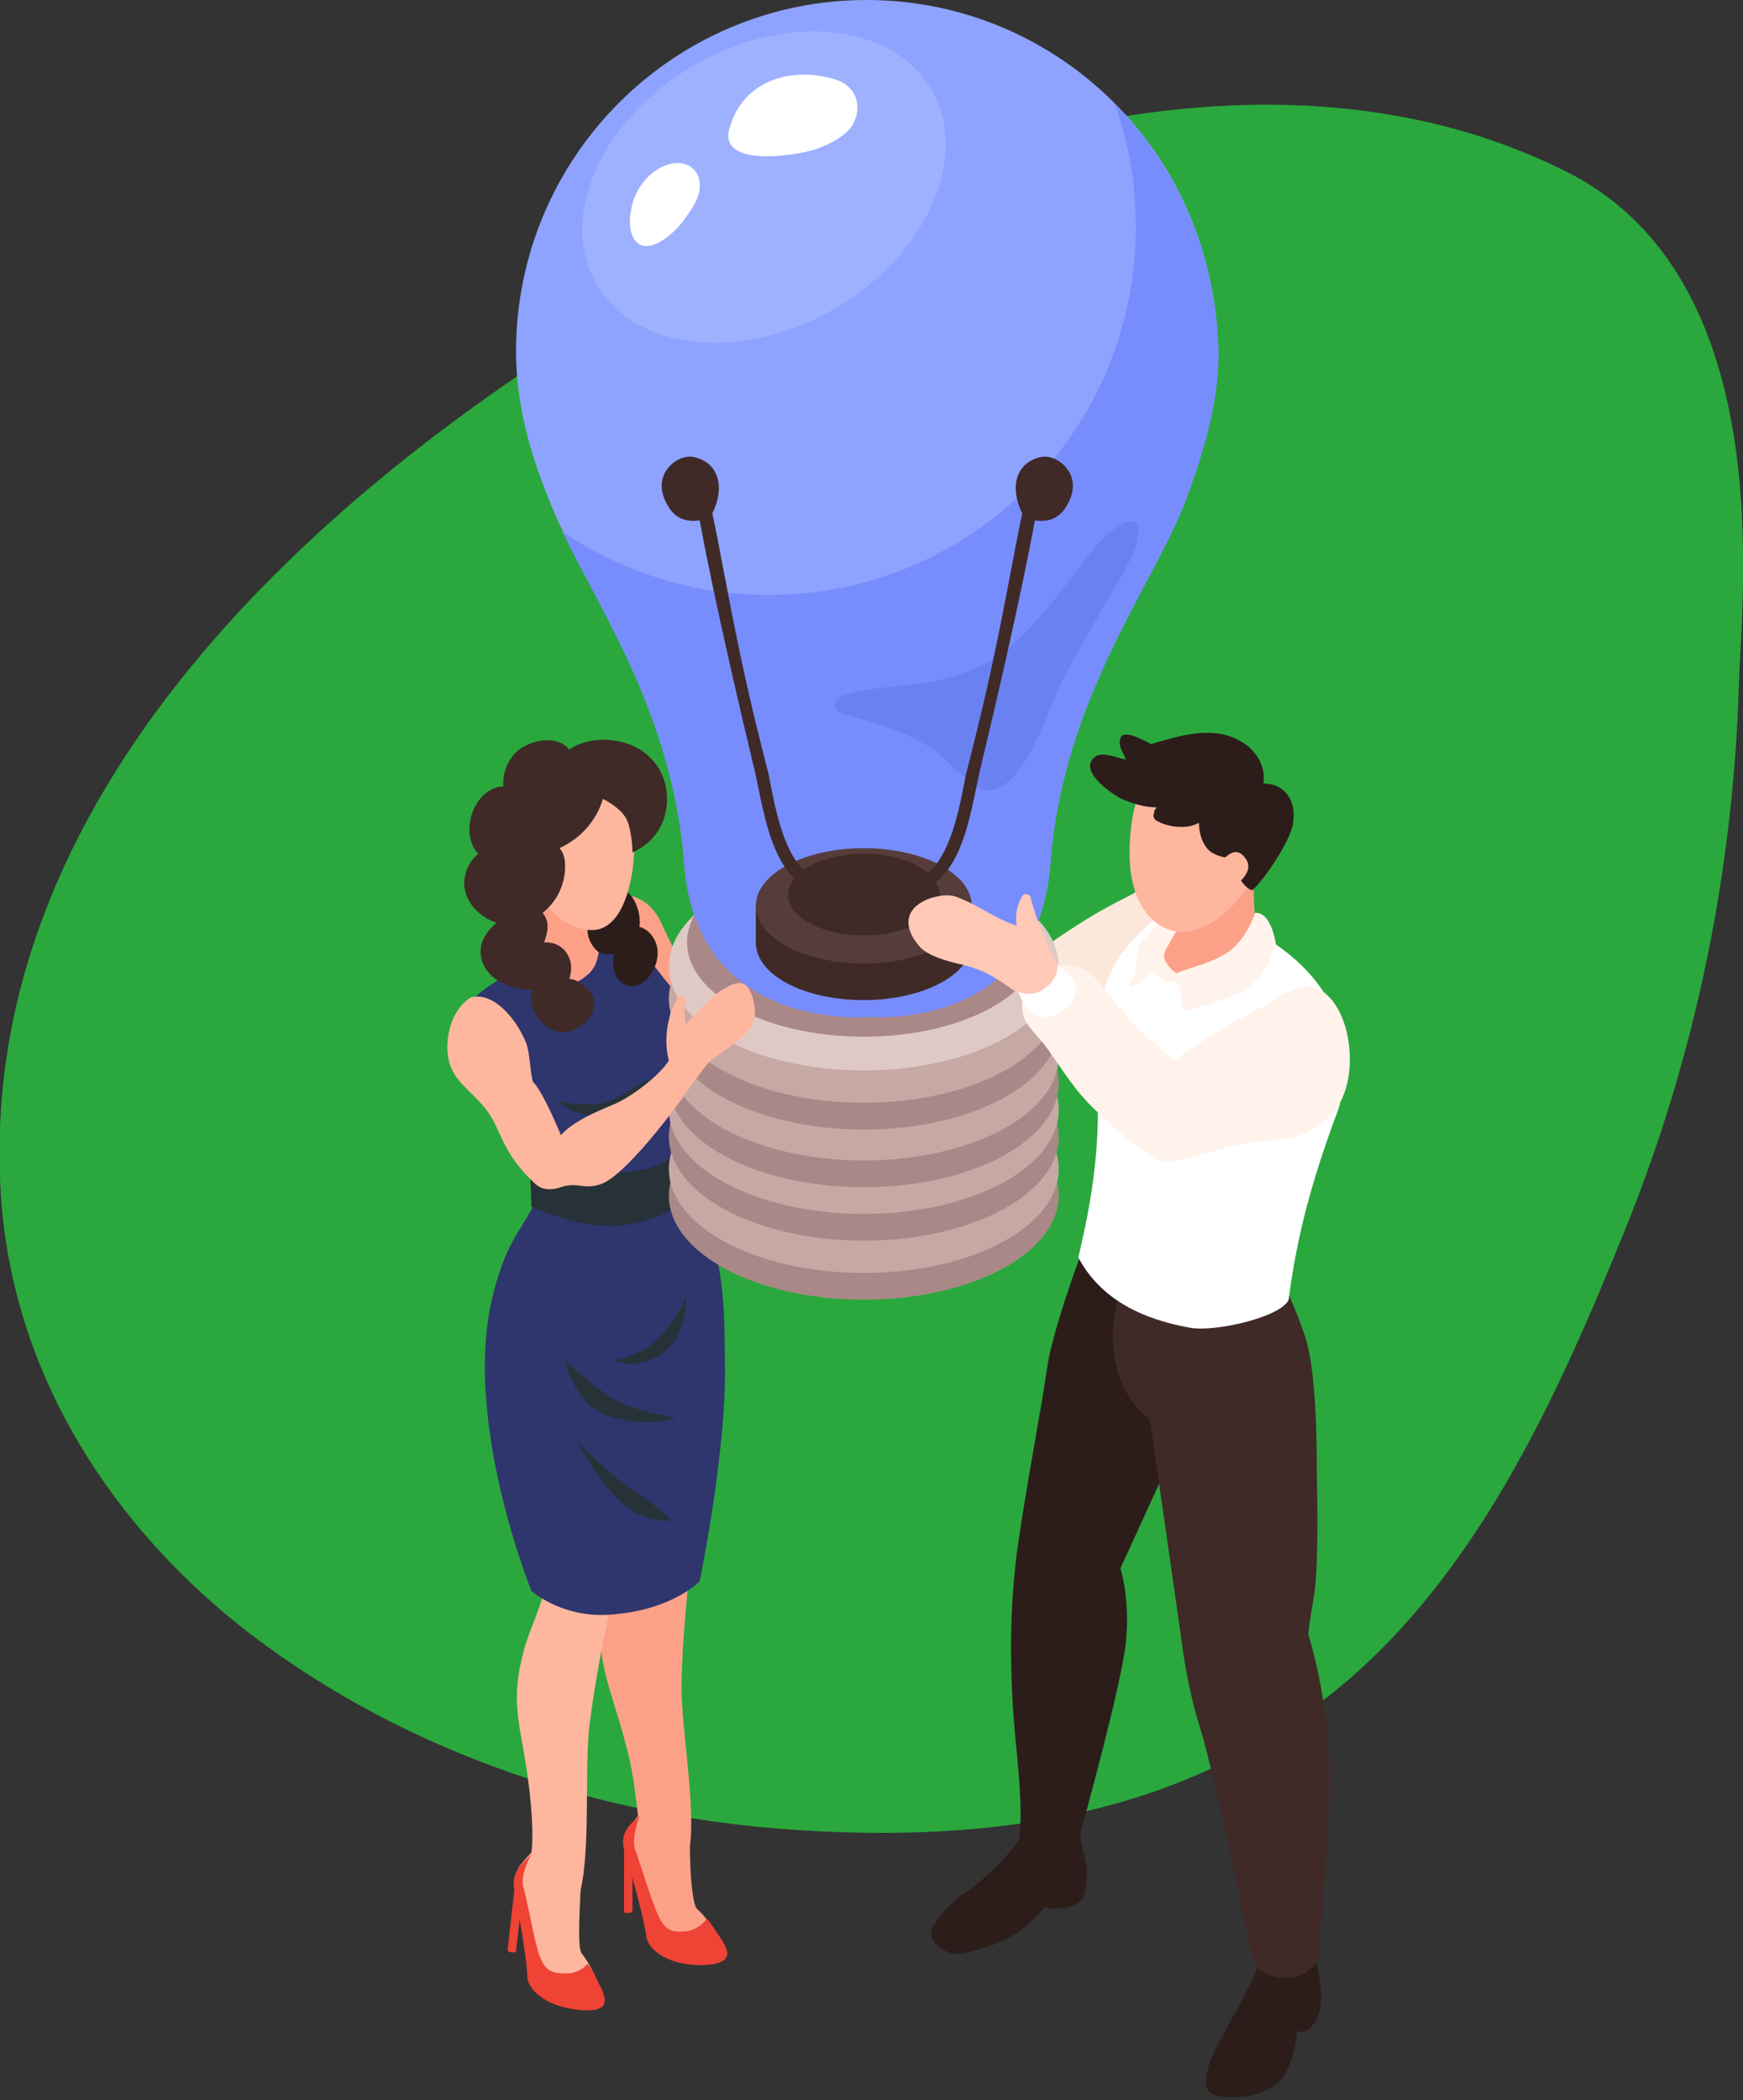 <svg width="406" height="489" viewBox="0 0 406 489" fill="none" xmlns="http://www.w3.org/2000/svg">
<rect x="0" y="0" width="406" height="489" fill="#333333" stroke="none"/>
<g clip-path="url(#clip0)">
<path d="M364.845 39.958C297.559 6.223 212.309 32.425 148.616 69.763C74.798 113.325 -6.859 185.381 0.327 280.037C3.593 320.978 26.457 356.023 58.467 380.588C95.049 408.428 140.124 423.167 185.525 426.114C240.072 429.717 279.921 418.909 310.624 394.017C343.614 367.487 362.558 325.891 378.563 286.26C394.895 245.974 403.714 203.068 405.02 159.834C405.673 138.217 414.492 64.851 364.845 39.958Z" fill="#2AA83D"/>
<path d="M278.615 205.36C273.062 200.447 267.183 206.67 262.283 208.963C255.097 212.566 250.525 215.514 243.012 220.754C238.766 216.824 232.56 211.911 226.354 203.395C224.068 200.12 219.495 196.845 213.289 199.465C210.676 200.447 207.409 203.723 207.736 208.963C208.063 212.566 210.676 213.876 213.942 218.461C217.208 223.047 220.148 227.96 224.721 232.218C231.907 239.423 235.826 241.388 238.439 243.354C242.032 245.974 251.504 241.716 257.384 240.406C267.183 238.441 275.022 240.733 281.554 230.908C285.8 223.702 284.494 210.601 278.615 205.36Z" fill="#FCE8DB"/>
<path d="M216.555 200.12C213.289 194.224 210.676 188.656 209.043 182.106C208.716 181.123 207.409 181.123 207.083 181.778C205.776 184.071 205.45 186.364 205.776 188.656C200.55 187.019 197.284 184.071 192.058 182.106C190.098 181.123 186.179 181.778 183.892 183.088C179.646 185.381 179.646 189.311 182.912 193.242C184.872 195.862 190.425 197.172 193.364 197.827C199.897 199.465 202.51 202.085 208.389 206.015C212.636 207.326 216.882 202.74 216.555 200.12Z" fill="#FFC9B6"/>
<path d="M215.249 197.5C215.249 197.5 215.902 200.775 211.656 203.396C209.043 205.033 206.103 203.723 206.103 203.723C206.103 203.723 207.409 206.998 208.716 208.308C210.022 209.619 213.942 210.929 217.535 207.326C221.128 203.723 219.168 201.758 218.515 200.448C217.862 199.138 215.249 197.5 215.249 197.5Z" fill="#F4EBEA"/>
<path d="M256.404 279.709C256.404 279.709 245.625 306.894 243.992 318.03C242.359 329.166 239.092 345.87 237.133 359.626C235.173 373.383 235.173 387.139 236.153 400.567C236.479 405.808 238.439 419.892 237.459 427.752C238.766 432.665 250.198 433.32 251.504 427.425C252.484 423.822 261.303 392.052 262.283 382.226C263.263 372.072 260.977 365.194 260.977 365.194C260.977 365.194 275.348 334.079 280.574 321.633C285.8 309.515 282.208 294.121 282.208 294.121L256.404 279.709Z" fill="#2C1D1B"/>
<path d="M251.504 426.442C251.504 426.442 251.831 429.717 252.811 433.32C253.791 436.595 252.484 441.508 252.484 441.508C252.484 441.508 251.831 443.473 248.565 444.128C245.625 444.784 243.339 444.128 243.339 444.128C243.339 444.128 240.399 447.731 236.48 450.351C232.56 452.972 224.394 455.264 222.108 454.937C218.515 454.282 216.555 451.334 216.882 449.696C217.208 447.731 221.455 442.818 225.048 440.526C227.334 439.216 232.56 434.303 234.193 432.337C236.806 429.39 238.766 426.442 238.766 426.442H251.504Z" fill="#2C1D1B"/>
<path d="M306.051 454.282C306.051 454.282 308.011 461.487 307.685 465.745C307.358 470.003 306.378 470.986 305.072 472.296C303.765 473.606 302.132 472.951 302.132 472.951C302.132 472.951 301.479 481.794 297.559 485.07C293.313 488.672 285.8 489 282.534 487.69C279.268 486.38 281.228 480.157 284.821 473.933C288.087 467.71 292.333 461.16 293.64 455.592C301.805 455.264 306.051 454.282 306.051 454.282Z" fill="#2C1D1B"/>
<path d="M294.62 291.173C294.62 291.173 299.846 298.706 304.092 311.48C307.031 320.651 306.705 342.595 306.705 342.595C306.705 342.595 307.358 364.212 306.052 371.745C304.745 379.278 304.745 380.589 304.745 380.589C304.745 380.589 310.624 398.603 309.644 419.564C308.665 440.854 307.031 455.92 307.031 455.92C307.031 455.92 305.725 459.85 300.499 460.506C295.599 461.161 292.006 457.558 292.006 457.558C292.006 457.558 282.861 412.686 279.595 402.533C276.328 392.38 275.022 380.589 275.022 380.589L267.836 330.477C267.836 330.477 254.117 321.633 261.303 299.034C265.55 284.95 294.62 291.173 294.62 291.173Z" fill="#3F2A28"/>
<path d="M309.971 233.856C303.112 220.427 285.147 210.601 270.449 212.894C263.59 218.462 260.323 222.065 257.71 228.943C255.424 234.838 254.444 242.044 255.097 248.267C257.384 267.264 252.811 285.605 251.178 292.811C256.404 302.637 266.203 307.222 277.308 309.187C283.514 310.17 298.539 306.567 300.172 302.637C302.132 287.243 305.725 274.797 310.951 260.386C314.217 252.852 313.891 241.389 309.971 233.856Z" fill="white"/>
<path d="M275.022 204.378C275.022 204.378 276.328 213.549 273.062 216.824C269.796 220.099 269.796 226.65 276.328 228.943C284.494 231.563 290.373 225.667 295.273 221.737C292.986 217.152 292.006 217.152 292.006 204.05C292.006 192.914 275.022 204.378 275.022 204.378Z" fill="#FCA188"/>
<path d="M292.333 212.566C292.333 212.566 290.7 218.134 286.454 221.409C281.228 225.34 271.755 225.995 271.755 228.615C274.695 228.615 275.022 228.615 275.022 230.908C275.022 234.838 276.002 235.493 276.002 235.493C276.002 235.493 282.861 233.528 288.087 231.563C294.293 228.943 297.233 220.099 297.233 220.099C297.233 220.099 296.253 212.239 292.333 212.566Z" fill="#FFF3EB"/>
<path d="M271.755 212.894C271.755 212.894 267.836 217.479 265.876 219.444C264.243 221.409 265.223 225.34 264.243 226.977C263.263 228.615 262.936 229.925 262.936 229.925C262.936 229.925 266.529 229.27 267.183 226.977C267.836 225.012 271.429 228.615 271.429 228.615L274.042 226.65C274.042 226.65 270.122 224.03 271.429 221.409C272.735 218.789 275.022 215.186 275.022 215.186L271.755 212.894Z" fill="#FFF3EB"/>
<path d="M289.72 181.778C284.494 176.21 271.102 173.917 266.529 182.106C262.936 188.329 262.61 199.465 263.59 204.378C265.549 215.186 274.368 221.409 284.494 213.221C294.293 205.36 298.539 191.276 289.72 181.778Z" fill="#FFB69F"/>
<path d="M301.152 191.932C302.132 186.364 299.192 182.433 294.293 182.433C294.946 178.176 292.333 174.245 288.414 172.28C282.208 169.005 274.695 171.297 268.163 173.263C266.203 172.28 261.63 169.66 260.977 171.953C260.323 173.59 261.63 175.228 262.283 176.865C260.323 176.538 256.73 174.9 255.097 176.21C251.178 179.158 258.037 184.399 261.303 186.036C263.59 187.019 266.529 188.001 269.469 188.001C269.142 188.329 268.816 188.656 268.816 189.312C268.489 189.967 268.816 190.622 269.142 190.949C271.755 192.587 276.328 193.242 279.268 191.604C279.268 194.224 280.248 197.172 282.208 198.482C283.187 199.137 285.147 199.792 286.78 199.792C287.107 202.085 289.393 206.671 291.68 207.326C294.62 204.705 300.499 195.862 301.152 191.932Z" fill="#2C1D1B"/>
<path d="M284.494 200.775C284.494 200.775 287.434 196.19 290.047 199.793C292.66 203.068 287.434 206.343 287.434 206.343L284.494 200.775Z" fill="#FFB69F"/>
<path d="M162.335 444.456C161.355 443.474 160.702 436.596 160.702 430.045C162.008 419.892 158.742 402.86 158.742 392.707C158.742 386.484 159.722 372.728 161.028 362.902C162.008 354.713 163.641 347.835 164.294 339.647C166.907 328.839 167.561 317.703 166.254 306.239C157.435 309.187 147.31 310.497 137.511 310.497C136.531 318.685 136.531 327.201 138.164 335.389C139.144 340.302 140.777 344.888 142.41 349.801C143.717 353.076 145.023 356.679 145.023 360.281C145.35 364.539 141.43 371.09 140.451 375.02C138.164 386.811 143.064 394.344 146.656 409.738C147.963 415.961 148.29 420.547 148.616 422.839C147.31 424.477 146.656 425.132 146.33 426.115C144.043 430.045 147.636 433.648 149.27 436.923C150.903 440.198 149.923 449.369 152.209 451.007C154.169 452.644 161.355 456.902 165.928 454.937C169.194 452.972 165.274 447.076 162.335 444.456Z" fill="#FCA188"/>
<path d="M208.063 225.667C205.123 229.598 201.53 231.563 199.897 231.235C198.591 230.908 200.224 228.615 201.204 225.667C202.183 222.719 199.57 223.702 197.284 226.977C194.998 230.253 195.978 233.855 194.344 235.166C192.711 236.476 183.239 239.423 178.34 240.406C176.38 240.734 172.134 241.716 169.521 242.699C166.254 237.458 158.089 224.03 153.842 214.531C148.616 203.723 136.204 210.273 136.204 210.273L145.35 235.166C145.35 235.166 159.395 248.922 164.948 255.472C167.887 258.748 171.154 257.765 178.013 256.455C184.545 255.145 194.671 245.646 200.55 241.389C204.143 238.768 214.595 235.493 215.249 228.287C215.902 220.754 211.329 221.737 208.063 225.667Z" fill="#FCA188"/>
<path d="M145.677 431.683C147.636 437.906 150.249 448.059 150.576 451.007C150.903 453.955 155.802 457.885 163.968 457.558C172.134 457.23 169.194 453.3 167.234 450.352C166.254 449.042 165.601 447.732 164.621 446.749C164.621 446.749 163.315 449.042 160.048 449.697C156.782 450.025 155.149 449.697 153.516 446.422C151.883 443.147 148.943 433.321 147.963 430.701C146.983 428.08 148.943 422.84 148.943 422.84C146.33 425.133 144.043 427.098 145.677 431.683Z" fill="#EF4335"/>
<path d="M145.35 430.7V445.111C145.35 445.439 145.677 445.439 146.33 445.439C146.983 445.439 147.31 445.111 147.31 445.111V433.975L145.35 430.7Z" fill="#EF4335"/>
<path d="M135.551 454.937C134.571 453.955 134.898 447.077 135.225 440.199C137.511 430.373 136.204 413.014 137.184 402.86C137.838 396.637 140.124 382.881 142.41 373.383C144.37 365.522 146.657 358.644 148.29 350.456C151.883 339.975 153.842 328.839 153.842 317.375C144.697 319.668 134.571 319.668 124.772 318.358C122.813 326.546 122.159 334.734 122.813 342.923C123.139 347.836 124.446 352.749 125.426 357.661C126.406 361.264 127.385 364.54 127.059 368.47C126.732 372.728 123.139 379.933 122.159 383.864C118.24 397.62 121.833 402.205 123.466 418.254C124.119 424.477 124.119 429.063 123.792 431.355C122.486 432.665 121.833 433.648 121.179 434.303C118.566 437.906 121.506 441.836 123.139 445.112C124.446 448.387 122.486 457.558 124.446 459.523C126.406 461.16 132.611 466.401 137.511 464.763C141.104 464.108 137.838 457.885 135.551 454.937Z" fill="#FFB69F"/>
<path d="M119.873 440.526C121.179 447.076 122.813 457.23 122.813 460.178C122.813 463.125 127.059 467.383 135.224 468.038C143.39 468.693 140.777 464.435 139.144 461.16C138.491 459.523 137.837 458.54 136.858 457.23C136.858 457.23 135.224 459.523 131.958 459.523C128.365 459.523 127.059 458.868 125.752 455.592C124.446 452.317 122.813 442.164 121.833 439.216C121.179 436.268 123.792 431.683 123.792 431.683C121.506 434.303 118.893 435.613 119.873 440.526Z" fill="#EF4335"/>
<path d="M119.873 439.543L118.24 453.954C118.24 454.282 118.566 454.609 119.22 454.609C119.873 454.609 120.2 454.609 120.2 454.282L121.506 443.146L119.873 439.543Z" fill="#EF4335"/>
<path d="M164.621 286.588C161.355 280.365 157.435 276.107 157.435 271.849C157.435 265.298 157.762 257.438 156.129 251.215C157.762 248.922 163.968 245.974 161.028 237.786C159.395 233.2 155.802 229.27 154.496 227.632C152.536 225.012 148.943 220.427 145.35 217.807C141.757 215.514 140.451 216.824 137.184 218.462C136.858 218.462 124.446 222.72 115.953 228.288C114.32 229.27 111.381 231.235 110.401 232.545C107.788 235.821 108.441 238.441 108.441 241.716C108.441 242.044 117.913 259.403 122.813 270.211C124.446 274.142 126.732 276.434 124.119 281.02C120.853 287.243 117.587 289.863 114.647 302.309C107.788 331.131 123.792 370.435 123.792 370.435C123.792 370.435 130.652 376.658 141.757 376.003C156.782 375.02 162.988 368.142 162.988 368.142C162.988 368.142 168.541 341.285 168.867 321.306C168.867 308.204 168.867 294.121 164.621 286.588Z" fill="#2F356D"/>
<path d="M148.943 215.842C149.27 213.549 148.616 210.929 147.31 208.964C145.35 206.343 141.104 204.051 137.838 206.016C135.551 206.343 133.591 209.291 133.591 211.584C131.632 217.479 137.838 223.047 143.064 222.065C142.737 223.702 142.737 225.668 143.39 226.978C144.697 229.598 147.636 230.58 149.923 228.615C152.536 226.65 153.842 222.72 152.862 219.772C152.209 217.807 150.576 216.169 148.943 215.842Z" fill="#2C1D1B"/>
<path d="M128.692 229.27C131.632 229.925 134.245 229.27 136.858 226.977C138.817 225.34 139.144 223.375 139.471 221.737C138.164 220.754 136.858 218.789 136.858 216.497C136.858 214.531 137.184 212.894 137.184 210.929C134.571 209.618 131.958 207.981 128.692 207.326C127.059 206.998 124.446 202.413 122.813 201.758C124.119 205.688 123.466 211.584 123.139 213.876C122.813 216.497 122.159 222.392 120.526 225.34C121.506 226.65 126.079 228.943 128.692 229.27Z" fill="#FCA188"/>
<path d="M147.636 194.225C146.983 189.967 145.677 184.727 142.41 181.779C138.817 179.159 135.551 178.831 131.305 179.486C124.772 180.469 119.873 190.295 121.833 198.483C123.466 206.016 128.365 215.514 136.858 216.497C146.33 217.807 148.29 200.776 147.636 194.225Z" fill="#FFB69F"/>
<path d="M130.652 197.5C130.652 197.5 127.059 193.569 125.752 196.517C124.119 199.465 127.059 204.705 129.672 204.378C131.632 203.723 130.652 197.5 130.652 197.5Z" fill="#FFC9B6"/>
<path d="M151.229 176.211C146.657 171.625 137.511 170.97 132.611 174.573C130.325 171.625 125.752 171.953 122.486 173.59C118.893 175.228 116.933 179.486 117.26 183.089C110.401 183.416 106.808 193.897 111.381 198.81C109.421 200.448 108.114 203.068 108.114 206.016C108.441 210.274 111.707 213.549 115.627 214.859C113.014 217.152 111.054 220.1 112.36 224.03C114.32 228.943 119.546 230.253 124.119 230.58C122.813 233.856 124.772 236.803 126.732 238.441C129.345 241.061 132.938 240.734 135.551 238.769C138.164 236.803 139.471 233.528 137.184 230.58C136.531 229.925 134.571 227.96 132.611 227.96C134.245 223.047 130.978 219.117 126.732 219.444C127.712 216.824 128.039 214.532 126.405 212.566C129.672 209.946 131.632 206.016 131.632 201.758C131.632 200.12 131.305 198.483 130.325 197.5C135.224 195.207 138.817 191.277 140.451 186.037C142.41 187.019 144.697 188.657 145.677 190.294C146.983 192.26 147.31 196.845 147.31 198.483C157.109 194.225 157.435 181.779 151.229 176.211Z" fill="#3F2A28"/>
<path d="M123.466 272.176L123.792 281.02C123.792 281.02 135.878 286.588 145.35 285.277C156.782 283.64 159.722 278.727 159.722 278.727L157.435 267.918C157.435 267.918 156.455 271.849 146.33 272.831C136.531 273.814 123.466 272.176 123.466 272.176Z" fill="#263238"/>
<path d="M131.632 316.721C131.632 316.721 133.591 327.857 143.064 330.149C152.209 332.442 157.435 330.149 157.435 330.149C157.435 330.149 146.983 328.512 142.737 325.564C138.491 323.271 131.632 316.721 131.632 316.721Z" fill="#263238"/>
<path d="M143.064 316.721C143.064 316.721 149.27 316.066 153.842 311.153C158.415 306.24 159.722 301.982 159.722 301.982C159.722 301.982 160.375 311.48 153.842 315.411C147.636 319.341 143.064 316.721 143.064 316.721Z" fill="#263238"/>
<path d="M134.571 335.717C134.571 335.717 140.124 347.18 147.31 351.766C151.883 354.713 156.455 354.058 156.455 354.058C156.455 354.058 152.536 350.128 147.31 346.853C142.41 343.905 134.571 335.717 134.571 335.717Z" fill="#263238"/>
<path d="M129.998 256.455C129.998 256.455 138.164 258.093 141.757 256.455C145.677 254.818 150.903 251.215 150.903 251.215C150.903 251.215 149.596 258.093 141.757 259.403C134.571 261.041 129.998 256.455 129.998 256.455Z" fill="#263238"/>
<path d="M201.204 302.637C226.278 302.637 246.605 291.786 246.605 278.4C246.605 265.014 226.278 254.163 201.204 254.163C176.129 254.163 155.802 265.014 155.802 278.4C155.802 291.786 176.129 302.637 201.204 302.637Z" fill="#AA8887"/>
<path d="M201.204 296.413C226.278 296.413 246.605 285.562 246.605 272.176C246.605 258.79 226.278 247.939 201.204 247.939C176.129 247.939 155.802 258.79 155.802 272.176C155.802 285.562 176.129 296.413 201.204 296.413Z" fill="#C6A8A5"/>
<path d="M201.204 288.88C226.278 288.88 246.605 278.029 246.605 264.643C246.605 251.258 226.278 240.406 201.204 240.406C176.129 240.406 155.802 251.258 155.802 264.643C155.802 278.029 176.129 288.88 201.204 288.88Z" fill="#AA8887"/>
<path d="M201.204 282.657C226.278 282.657 246.605 271.806 246.605 258.42C246.605 245.034 226.278 234.183 201.204 234.183C176.129 234.183 155.802 245.034 155.802 258.42C155.802 271.806 176.129 282.657 201.204 282.657Z" fill="#C6A8A5"/>
<path d="M201.204 276.435C226.278 276.435 246.605 265.583 246.605 252.198C246.605 238.812 226.278 227.96 201.204 227.96C176.129 227.96 155.802 238.812 155.802 252.198C155.802 265.583 176.129 276.435 201.204 276.435Z" fill="#AA8887"/>
<path d="M201.204 270.211C226.278 270.211 246.605 259.36 246.605 245.974C246.605 232.588 226.278 221.737 201.204 221.737C176.129 221.737 155.802 232.588 155.802 245.974C155.802 259.36 176.129 270.211 201.204 270.211Z" fill="#C6A8A5"/>
<path d="M201.204 263.005C226.278 263.005 246.605 252.154 246.605 238.768C246.605 225.383 226.278 214.531 201.204 214.531C176.129 214.531 155.802 225.383 155.802 238.768C155.802 252.154 176.129 263.005 201.204 263.005Z" fill="#AA8887"/>
<path d="M201.204 256.783C226.278 256.783 246.605 245.931 246.605 232.546C246.605 219.16 226.278 208.309 201.204 208.309C176.129 208.309 155.802 219.16 155.802 232.546C155.802 245.931 176.129 256.783 201.204 256.783Z" fill="#C6A8A5"/>
<path d="M201.204 249.25C226.278 249.25 246.605 238.398 246.605 225.012C246.605 211.627 226.278 200.775 201.204 200.775C176.129 200.775 155.802 211.627 155.802 225.012C155.802 238.398 176.129 249.25 201.204 249.25Z" fill="#DEC9C5"/>
<path d="M201.203 241.389C223.933 241.389 242.359 231.564 242.359 219.444C242.359 207.325 223.933 197.5 201.203 197.5C178.474 197.5 160.048 207.325 160.048 219.444C160.048 231.564 178.474 241.389 201.203 241.389Z" fill="#AA8887"/>
<path d="M283.514 81.882C283.514 36.683 246.932 0 201.857 0C156.782 0 120.199 36.683 120.199 81.882C120.199 94.001 123.466 105.464 127.712 115.945C135.224 135.924 156.455 162.127 159.395 201.102C162.335 240.078 202.183 236.476 202.183 236.476C202.183 236.476 241.706 240.078 244.645 201.102C247.585 162.127 268.816 135.924 276.328 115.945C279.921 105.464 283.514 94.328 283.514 81.882Z" fill="#8DA3FF"/>
<path d="M259.67 24.238C262.936 33.081 264.57 42.907 264.57 52.733C264.57 100.224 226.354 138.545 178.993 138.545C161.028 138.545 144.697 132.977 130.978 123.806C140.124 142.803 156.782 167.04 159.395 201.431C162.335 240.407 202.183 236.804 202.183 236.804C202.183 236.804 241.706 240.407 244.645 201.431C247.585 162.455 268.816 136.253 276.328 116.273C280.248 105.465 283.841 94.329 283.841 82.21C283.514 59.611 274.368 38.977 259.67 24.238Z" fill="#778DFD"/>
<path opacity="0.5" d="M194.308 71.934C215.866 59.452 226.031 36.635 217.011 20.97C207.991 5.305 183.203 2.724 161.645 15.206C140.087 27.687 129.922 50.504 138.942 66.169C147.961 81.834 172.749 84.415 194.308 71.934Z" fill="#AEC1FF"/>
<path d="M194.018 18.342C185.199 15.722 173.113 18.014 169.847 30.133C167.561 38.976 185.199 36.356 190.098 34.718C193.038 33.736 197.611 31.443 198.917 28.495C200.877 24.237 199.244 19.652 194.018 18.342Z" fill="white"/>
<path d="M162.988 42.579C162.661 39.303 160.048 37.666 157.109 37.993C151.883 38.648 147.636 43.889 146.983 49.129C146.656 50.112 146.33 54.042 147.963 56.007C150.903 59.938 157.435 54.042 159.395 51.094C161.028 48.802 163.315 45.854 162.988 42.579Z" fill="white"/>
<path opacity="0.5" d="M251.178 132.322C246.605 138.545 237.459 150.663 229.947 154.266C214.595 161.799 207.409 158.197 195.977 162.127C194.018 162.782 194.018 165.402 195.977 166.057C203.49 168.35 213.289 170.643 219.495 176.211C222.108 178.831 227.66 184.071 229.947 184.071C237.133 184.071 242.032 171.298 244.972 164.092C250.524 150.663 262.936 132.977 264.57 127.081C267.183 118.566 260.977 118.893 251.178 132.322Z" fill="#5E79E6"/>
<path d="M220.475 210.929C215.902 207.981 209.043 206.343 201.204 206.343C193.364 206.343 186.505 208.308 181.932 211.256H176.053V219.444C176.053 226.978 187.158 232.873 201.204 232.873C214.922 232.873 226.354 226.978 226.354 219.444V210.929H220.475Z" fill="#3F2A28"/>
<path d="M201.204 224.357C215.094 224.357 226.354 218.345 226.354 210.929C226.354 203.512 215.094 197.5 201.204 197.5C187.313 197.5 176.053 203.512 176.053 210.929C176.053 218.345 187.313 224.357 201.204 224.357Z" fill="#563C3B"/>
<path d="M201.204 217.807C210.945 217.807 218.841 213.555 218.841 208.309C218.841 203.063 210.945 198.811 201.204 198.811C191.462 198.811 183.566 203.063 183.566 208.309C183.566 213.555 191.462 217.807 201.204 217.807Z" fill="#3F2A28"/>
<path d="M193.364 205.688C182.912 204.706 180.626 188.002 178.993 180.141C178.013 176.211 174.747 163.765 172.134 150.991C169.52 138.545 167.234 125.444 165.928 119.548C168.867 113.653 167.561 107.757 161.681 106.447C158.088 105.465 151.229 110.378 155.475 117.583C157.435 121.186 160.375 121.514 162.988 121.186C166.254 139.2 173.113 168.35 175.726 179.159C178.339 190.622 179.973 206.998 193.364 208.309C195.324 208.309 195.651 205.688 193.364 205.688Z" fill="#3F2A28"/>
<path d="M210.676 205.688C221.128 204.706 223.414 188.002 225.047 180.141C226.027 176.211 229.294 163.765 231.907 150.991C234.52 138.545 236.806 125.444 238.113 119.548C235.173 113.653 236.479 107.757 242.359 106.447C245.952 105.465 252.811 110.378 248.565 117.583C246.605 121.186 243.665 121.514 241.052 121.186C237.786 139.2 230.927 168.35 228.314 179.159C225.701 190.622 224.068 206.998 210.676 208.309C208.716 208.309 208.389 205.688 210.676 205.688Z" fill="#3F2A28"/>
<path d="M308.991 231.563C303.438 226.65 297.559 232.873 292.66 235.165C285.474 238.768 280.901 241.716 273.389 246.956C269.142 243.026 262.936 238.113 256.73 229.597C254.444 226.322 249.871 223.047 243.665 225.667C241.052 226.65 237.786 229.925 238.113 235.165C238.439 238.768 241.052 240.078 244.319 244.664C247.585 249.249 250.525 254.162 255.097 258.42C262.283 265.625 266.203 267.591 268.816 269.556C272.409 272.176 281.881 267.918 287.76 266.608C297.559 264.643 305.398 266.936 311.931 257.11C316.177 249.904 314.87 236.803 308.991 231.563Z" fill="#FFF3EB"/>
<path d="M247.585 226.977C244.319 221.082 241.705 215.514 240.072 208.963C239.746 207.981 238.439 207.981 238.113 208.636C236.806 210.928 236.479 213.221 236.806 215.514C231.58 213.876 228.314 210.928 223.088 208.963C221.128 207.981 217.208 208.636 214.922 209.946C210.676 212.239 210.676 216.169 213.942 220.099C215.902 222.719 221.454 224.03 224.394 224.685C230.927 226.322 233.54 228.943 239.419 232.873C243.665 234.51 247.585 229.925 247.585 226.977Z" fill="#FFC9B6"/>
<path d="M246.278 224.685C246.278 224.685 246.932 227.96 242.685 230.58C240.072 232.218 237.133 230.908 237.133 230.908C237.133 230.908 238.439 234.183 239.746 235.493C241.052 236.803 244.972 238.113 248.565 234.51C252.158 230.908 250.198 228.942 249.545 227.632C248.565 225.995 246.278 224.685 246.278 224.685Z" fill="white"/>
<path d="M175.4 232.545C174.42 229.27 173.113 227.96 169.847 229.598C166.254 231.235 162.661 235.493 159.722 238.441C159.722 237.458 159.068 235.493 159.722 233.2C160.048 232.218 158.415 231.235 157.762 232.545C155.475 236.476 154.496 242.044 155.802 246.957C153.516 250.559 146.983 255.472 143.064 257.11C139.144 258.748 133.591 261.04 130.652 264.316C129.672 262.023 126.405 254.162 124.119 251.87C123.466 249.577 123.466 244.991 122.486 242.699C120.526 237.786 115.3 230.908 109.747 232.218C105.828 234.511 104.195 239.751 104.195 243.681C104.195 251.87 109.747 253.18 113.994 259.403C116.933 263.988 117.26 268.574 124.119 275.124C125.099 276.107 126.732 277.744 130.652 276.434C134.571 275.124 135.878 277.089 139.797 275.779C145.35 274.142 157.435 258.093 160.702 253.18C161.681 251.87 164.621 247.612 165.928 246.629C167.887 245.319 169.847 244.009 171.807 242.371C175.073 240.079 176.706 237.131 175.4 232.545Z" fill="#FFB69F"/>
</g>
<defs>
<clipPath id="clip0">
<rect width="406" height="489" fill="white"/>
</clipPath>
</defs>
</svg>
